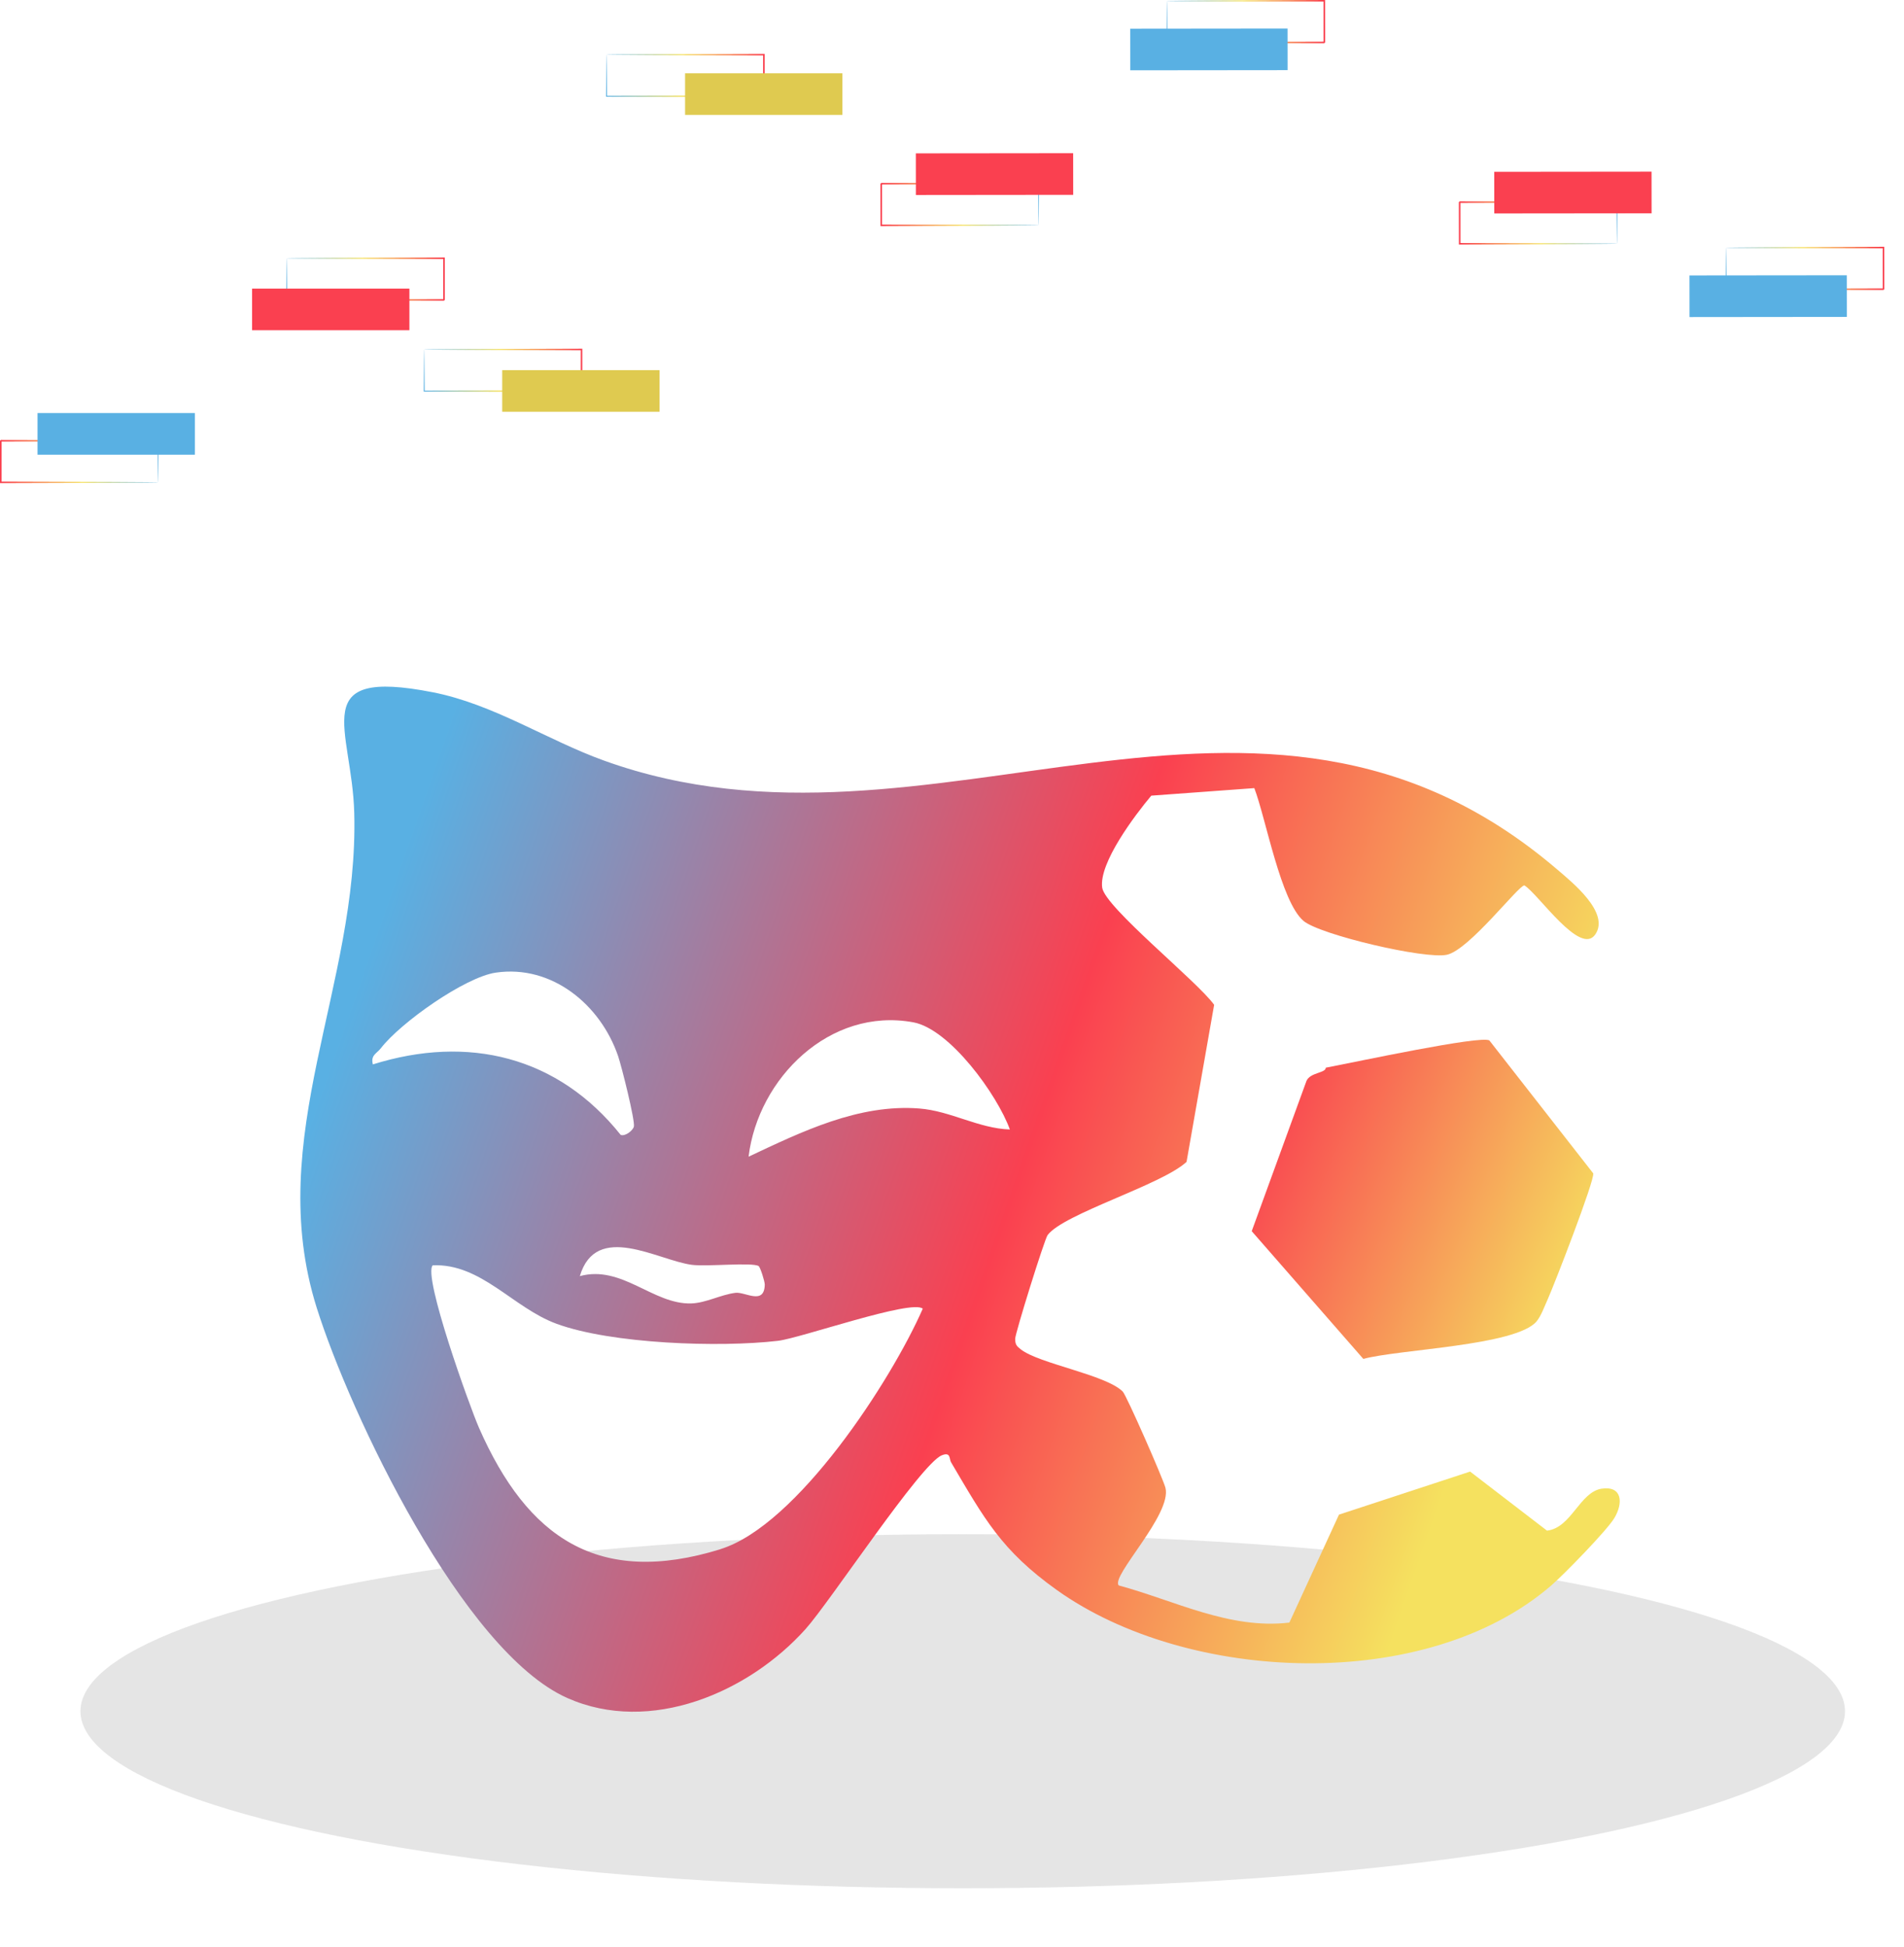 <svg width="355" height="363" viewBox="0 0 355 363" fill="none" xmlns="http://www.w3.org/2000/svg">
<path d="M53.456 48.146C53.459 48.149 53.462 48.197 53.465 48.287L53.474 48.685C53.48 49.05 53.487 49.56 53.496 50.212C53.508 51.552 53.525 53.478 53.547 55.906L53.456 55.815C60.153 55.802 70.804 55.781 82.786 55.757C82.72 55.823 82.936 55.608 82.638 55.906V55.658L82.638 55.409V54.911C82.638 54.58 82.638 54.25 82.638 53.921C82.638 53.264 82.639 52.611 82.639 51.963C82.64 50.668 82.641 49.394 82.641 48.146L82.787 48.292C74.435 48.266 67.127 48.243 61.885 48.226C59.274 48.209 57.178 48.194 55.715 48.184C55.003 48.176 54.446 48.17 54.047 48.165C53.867 48.161 53.723 48.158 53.61 48.156C53.511 48.153 53.459 48.15 53.456 48.146C53.452 48.143 53.498 48.14 53.591 48.137C53.7 48.134 53.838 48.131 54.01 48.127C54.401 48.123 54.948 48.116 55.647 48.108C57.102 48.098 59.186 48.084 61.783 48.067C67.05 48.05 74.394 48.027 82.787 48L82.934 48L82.934 48.146C82.934 49.394 82.935 50.668 82.936 51.963C82.936 52.611 82.937 53.264 82.937 53.921C82.937 54.25 82.937 54.58 82.937 54.911L82.937 55.409V55.906C82.638 56.205 82.853 55.989 82.786 56.056C70.804 56.032 60.153 56.01 53.456 55.997L53.364 55.997L53.365 55.906C53.386 53.455 53.403 51.511 53.415 50.158C53.424 49.514 53.432 49.012 53.437 48.652C53.441 48.495 53.444 48.369 53.447 48.27C53.45 48.185 53.453 48.143 53.456 48.146Z" fill="url(#paint0_linear_1496_2533)"/>
<path d="M29.481 89.924C29.478 89.921 29.475 89.873 29.472 89.782L29.463 89.385C29.458 89.019 29.45 88.51 29.441 87.857C29.429 86.518 29.412 84.592 29.39 82.164L29.481 82.255C22.784 82.268 12.133 82.289 0.151 82.313C0.217 82.247 0 82.462 0.299 82.164V82.412L0.299 82.661V83.159C0.299 83.49 0.299 83.82 0.299 84.148C0.299 84.806 0.298 85.459 0.298 86.107C0.297 87.402 0.296 88.676 0.296 89.923L0.15 89.777C8.502 89.804 15.81 89.827 21.052 89.844C23.663 89.861 25.759 89.876 27.222 89.885C27.934 89.894 28.491 89.9 28.89 89.905C29.07 89.909 29.214 89.912 29.327 89.914C29.426 89.917 29.478 89.92 29.481 89.924C29.485 89.927 29.439 89.93 29.346 89.933C29.237 89.935 29.099 89.938 28.927 89.942C28.536 89.947 27.989 89.953 27.29 89.962C25.835 89.972 23.751 89.986 21.154 90.003C15.887 90.02 8.543 90.043 0.15 90.07L0.003 90.07L0.003 89.923C0.003 88.676 0.002 87.402 0.001 86.107C0.001 85.459 0 84.806 0 84.148C0 83.82 0 83.49 8.42285e-05 83.159L0 82.661V82.164C0.299 81.865 0.084 82.081 0.151 82.014C12.133 82.038 22.784 82.059 29.481 82.073L29.573 82.073L29.572 82.164C29.551 84.615 29.534 86.559 29.522 87.912C29.513 88.555 29.505 89.058 29.5 89.418C29.496 89.575 29.493 89.701 29.491 89.8C29.487 89.885 29.485 89.927 29.481 89.924Z" fill="url(#paint1_linear_1496_2533)"/>
<g opacity="0.68" filter="url(#filter0_f_1496_2533)">
<ellipse cx="179.5" cy="319" rx="164.5" ry="33" fill="#D9D9D9"/>
</g>
<path d="M277.689 193.952L297.056 218.732C297.374 219.942 289.737 239.639 288.54 242.278C287.965 243.537 287.342 245.308 286.499 246.323C282.675 250.88 260.742 251.528 254.192 253.324L233.383 229.509L243.586 201.516C244.27 199.891 247.191 200.063 247.191 199.035C253.053 197.917 276.027 192.987 277.689 193.952Z" fill="url(#paint2_linear_1496_2533)"/>
<path d="M298.675 277.502C294.508 278.125 293.005 284.821 288.435 285.334L274.102 274.325L249.652 282.353L240.402 302.478C229.259 303.797 218.995 298.36 208.584 295.549C207.045 293.851 218.567 282.304 217.296 277.343C216.893 275.742 210.026 260.09 209.33 259.406C206.153 256.241 193.75 254.237 190.317 251.537C189.523 250.914 189.29 250.632 189.278 249.569C189.278 248.555 194.728 231.058 195.327 230.239C198.308 226.256 216.624 220.879 221.231 216.591L226.375 187.314C223.32 183.001 206.03 169.144 205.505 165.479C204.845 160.884 211.639 151.916 214.657 148.323L233.865 146.918C236.04 152.6 238.789 168.069 243.042 171.674C246.084 174.252 265.757 178.883 269.789 177.979C273.956 177.05 283.108 165.051 284.219 165.051C286.81 166.615 294.654 178.321 297.453 174.179C300.19 170.122 293.152 164.489 290.28 162.033C234.244 114.171 173.785 163.841 112.617 141.786C102.035 137.974 92.04 131.278 80.713 129.054C56.996 124.398 65.635 135.762 66.05 151.549C66.918 183.844 49.066 211.996 59.036 243.741C65.28 263.597 86.272 307.878 105.786 316.542C121.268 323.409 139.608 315.503 150.202 303.675C154.809 298.531 171.646 272.908 175.593 271.295C177.304 270.598 176.962 271.967 177.316 272.578C183.523 283.098 186.663 289 197.062 296.417C221.475 313.829 265.952 315.686 289.241 295.549C291.649 293.46 299.603 285.31 300.996 282.988C302.67 280.202 302.487 276.94 298.626 277.514L298.675 277.502ZM141.441 236.006C141.746 236.202 142.602 238.878 142.59 239.477C142.504 243.374 138.936 240.784 137.128 241.004C134.366 241.346 131.617 242.898 128.868 242.983C121.732 243.179 115.964 235.762 108.108 237.888C111.162 227.661 122.66 234.956 129.002 235.786C131.764 236.153 140.268 235.273 141.453 236.019L141.441 236.006ZM71.035 195.378C74.664 190.674 86.651 182.157 92.443 181.314C102.915 179.787 111.969 187.302 115.244 196.869C115.916 198.849 118.421 208.856 118.188 210.004C118.054 210.664 116.649 211.874 115.732 211.569C104.027 196.906 87.287 192.861 69.52 198.421C69.068 196.674 70.253 196.405 71.035 195.378ZM134.305 288.805C111.541 295.83 98.333 286.666 89.327 266.212C87.617 262.338 78.77 237.766 80.688 235.872C89.706 235.493 95.657 243.802 103.758 246.771C113.997 250.535 134.195 251.231 145.07 249.948C149.298 249.447 170.009 242.153 172.049 243.961C166.184 257.341 148.675 284.357 134.305 288.792V288.805ZM171.426 206.644C160.112 205.752 149.469 210.97 139.572 215.625C141.343 201.011 154.723 187.705 170.29 190.576C177.096 191.835 185.955 204.091 188.288 210.554C182.448 210.359 177.23 207.096 171.414 206.644H171.426Z" fill="url(#paint3_linear_1496_2533)"/>
<path d="M36.332 77.001H7V84.76H36.332V77.001Z" fill="#59B0E3"/>
<path d="M47 61.559H76.332V53.799H47V61.559Z" fill="#FA4050"/>
<path d="M79.092 65.147C79.095 65.15 79.098 65.197 79.101 65.288L79.11 65.686C79.115 66.051 79.123 66.56 79.132 67.213C79.144 68.552 79.161 70.478 79.183 72.906L79.092 72.816C85.789 72.802 96.44 72.781 108.422 72.757C108.356 72.824 108.573 72.608 108.274 72.906V72.659L108.274 72.409V71.912C108.274 71.581 108.274 71.251 108.274 70.922C108.274 70.264 108.275 69.611 108.275 68.964C108.276 67.668 108.277 66.395 108.277 65.147L108.423 65.293C100.071 65.266 92.763 65.243 87.521 65.227C84.91 65.209 82.814 65.195 81.351 65.185C80.639 65.177 80.082 65.17 79.683 65.166C79.503 65.162 79.359 65.159 79.246 65.156C79.147 65.153 79.095 65.15 79.092 65.147C79.088 65.144 79.134 65.141 79.227 65.137C79.336 65.135 79.474 65.132 79.646 65.128C80.037 65.123 80.584 65.117 81.283 65.109C82.738 65.099 84.822 65.085 87.419 65.067C92.686 65.05 100.03 65.027 108.423 65.001L108.57 65L108.57 65.147C108.57 66.395 108.571 67.668 108.572 68.964C108.572 69.611 108.573 70.264 108.573 70.922C108.573 71.251 108.573 71.581 108.573 71.912L108.573 72.409V72.906C108.274 73.205 108.489 72.989 108.422 73.056C96.44 73.032 85.789 73.011 79.092 72.997L79 72.997L79.001 72.906C79.022 70.455 79.039 68.511 79.051 67.159C79.06 66.515 79.068 66.012 79.073 65.652C79.077 65.495 79.08 65.37 79.082 65.27C79.086 65.185 79.088 65.144 79.092 65.147Z" fill="url(#paint4_linear_1496_2533)"/>
<path d="M93.636 76.76H122.968V69.001H93.636V76.76Z" fill="#DFCA50"/>
<path d="M193.649 41.978C193.646 41.975 193.643 41.927 193.64 41.837L193.63 41.439C193.624 41.074 193.616 40.565 193.606 39.912C193.593 38.572 193.574 36.646 193.55 34.218L193.641 34.309C186.943 34.329 176.292 34.361 164.311 34.398C164.377 34.331 164.16 34.547 164.458 34.248L164.459 34.496L164.459 34.745L164.459 35.243C164.46 35.574 164.46 35.904 164.46 36.233C164.461 36.89 164.461 37.543 164.461 38.191C164.462 39.486 164.462 40.76 164.463 42.008L164.317 41.862C172.669 41.88 179.978 41.895 185.22 41.907C187.831 41.922 189.926 41.934 191.389 41.942C192.101 41.95 192.659 41.955 193.058 41.96C193.237 41.963 193.381 41.966 193.494 41.969C193.593 41.972 193.646 41.975 193.649 41.978C193.652 41.981 193.606 41.984 193.513 41.987C193.404 41.99 193.267 41.993 193.094 41.997C192.703 42.002 192.156 42.009 191.458 42.018C190.002 42.029 187.918 42.046 185.322 42.066C180.054 42.088 172.71 42.119 164.317 42.154L164.171 42.154L164.171 42.008C164.168 40.76 164.166 39.486 164.164 38.191C164.163 37.544 164.162 36.891 164.162 36.233C164.161 35.904 164.161 35.574 164.16 35.243L164.16 34.745L164.159 34.248C164.458 33.949 164.243 34.166 164.31 34.099C176.292 34.11 186.943 34.121 193.641 34.127L193.732 34.127L193.732 34.218C193.713 36.669 193.698 38.613 193.687 39.966C193.679 40.61 193.672 41.112 193.667 41.472C193.663 41.629 193.66 41.755 193.658 41.855C193.655 41.939 193.652 41.981 193.649 41.978Z" fill="url(#paint5_linear_1496_2533)"/>
<path d="M217.58 0.176C217.583 0.179 217.586 0.227 217.589 0.317L217.599 0.715C217.605 1.081 217.613 1.59 217.623 2.243C217.636 3.582 217.655 5.508 217.679 7.936L217.588 7.845C224.285 7.825 234.936 7.793 246.918 7.757C246.852 7.823 247.069 7.607 246.77 7.906L246.77 7.658L246.77 7.409L246.769 6.912C246.769 6.58 246.769 6.25 246.769 5.922C246.768 5.264 246.768 4.611 246.767 3.963C246.767 2.668 246.766 1.394 246.766 0.147L246.912 0.293C238.56 0.275 231.251 0.259 226.009 0.248C223.398 0.233 221.303 0.221 219.839 0.212C219.128 0.205 218.57 0.199 218.171 0.195C217.991 0.191 217.848 0.188 217.735 0.186C217.635 0.183 217.583 0.18 217.58 0.176C217.577 0.173 217.623 0.17 217.716 0.167C217.824 0.164 217.962 0.161 218.134 0.157C218.526 0.152 219.073 0.145 219.771 0.136C221.227 0.125 223.31 0.108 225.907 0.088C231.175 0.066 238.519 0.035 246.912 0L247.058 -0L247.058 0.146C247.06 1.394 247.062 2.668 247.064 3.963C247.065 4.611 247.066 5.264 247.067 5.921C247.068 6.25 247.068 6.58 247.068 6.911L247.069 7.409L247.069 7.906C246.771 8.205 246.986 7.989 246.918 8.056C234.937 8.044 224.285 8.034 217.588 8.027L217.496 8.027L217.497 7.936C217.516 5.485 217.531 3.541 217.541 2.189C217.55 1.544 217.557 1.042 217.562 0.682C217.566 0.525 217.569 0.399 217.571 0.3C217.574 0.215 217.577 0.173 217.58 0.176Z" fill="url(#paint6_linear_1496_2533)"/>
<path d="M210.743 13.106L240.075 13.076L240.067 5.316L210.735 5.346L210.743 13.106Z" fill="#59B0E3"/>
<path d="M321.845 46.176C321.848 46.179 321.851 46.227 321.854 46.317L321.864 46.715C321.87 47.081 321.878 47.59 321.888 48.242C321.901 49.582 321.92 51.508 321.944 53.936L321.853 53.845C328.55 53.825 339.201 53.793 351.183 53.757C351.117 53.823 351.334 53.608 351.036 53.906L351.035 53.658L351.035 53.409L351.035 52.911C351.034 52.581 351.034 52.251 351.034 51.922C351.033 51.264 351.033 50.611 351.032 49.963C351.032 48.668 351.031 47.394 351.031 46.147L351.177 46.293C342.825 46.275 335.516 46.259 330.274 46.248C327.663 46.233 325.568 46.221 324.105 46.212C323.393 46.205 322.835 46.199 322.436 46.195C322.257 46.191 322.113 46.188 322 46.186C321.901 46.183 321.848 46.18 321.845 46.176C321.842 46.173 321.888 46.17 321.981 46.167C322.089 46.164 322.227 46.161 322.399 46.157C322.791 46.152 323.338 46.145 324.036 46.136C325.492 46.125 327.576 46.108 330.172 46.088C335.44 46.066 342.784 46.035 351.177 46L351.323 46L351.323 46.146C351.325 47.394 351.327 48.668 351.33 49.963C351.33 50.611 351.331 51.264 351.332 51.921C351.333 52.25 351.333 52.58 351.333 52.911L351.334 53.409L351.335 53.906C351.036 54.205 351.251 53.989 351.183 54.056C339.202 54.044 328.551 54.034 321.853 54.027L321.762 54.027L321.762 53.936C321.781 51.485 321.796 49.541 321.807 48.188C321.815 47.544 321.822 47.042 321.827 46.682C321.831 46.525 321.834 46.399 321.836 46.3C321.839 46.215 321.842 46.173 321.845 46.176Z" fill="url(#paint7_linear_1496_2533)"/>
<path d="M315.008 59.106L344.34 59.076L344.332 51.316L315 51.346L315.008 59.106Z" fill="#59B0E3"/>
<path d="M200.09 28.559L170.759 28.589L170.766 36.349L200.098 36.319L200.09 28.559Z" fill="#FA4050"/>
<path d="M301.49 45.418C301.486 45.415 301.483 45.368 301.48 45.277L301.47 44.879C301.465 44.514 301.457 44.005 301.447 43.352C301.434 42.013 301.415 40.087 301.391 37.659L301.482 37.749C294.784 37.77 284.133 37.802 272.152 37.838C272.218 37.771 272.001 37.987 272.299 37.689L272.299 37.936L272.3 38.186L272.3 38.683C272.3 39.014 272.301 39.344 272.301 39.673C272.301 40.331 272.302 40.984 272.302 41.631C272.303 42.926 272.303 44.2 272.304 45.448L272.158 45.302C280.51 45.32 287.818 45.336 293.06 45.347C295.671 45.362 297.767 45.374 299.23 45.383C299.942 45.39 300.5 45.396 300.899 45.4C301.078 45.404 301.222 45.407 301.335 45.409C301.434 45.412 301.486 45.415 301.49 45.418C301.493 45.422 301.447 45.425 301.354 45.428C301.245 45.43 301.107 45.434 300.935 45.438C300.544 45.443 299.997 45.45 299.299 45.459C297.843 45.47 295.759 45.486 293.162 45.507C287.895 45.529 280.551 45.559 272.158 45.594L272.012 45.595L272.011 45.448C272.009 44.201 272.007 42.927 272.005 41.632C272.004 40.984 272.003 40.331 272.002 39.673C272.002 39.344 272.002 39.015 272.001 38.684L272.001 38.186L272 37.689C272.299 37.389 272.084 37.606 272.151 37.539C284.133 37.551 294.784 37.561 301.481 37.568L301.573 37.568L301.573 37.658C301.554 40.11 301.539 42.054 301.528 43.406C301.519 44.05 301.513 44.553 301.508 44.913C301.504 45.07 301.501 45.195 301.498 45.295C301.495 45.38 301.493 45.421 301.49 45.418Z" fill="url(#paint8_linear_1496_2533)"/>
<path d="M307.931 32L278.599 32.03L278.607 39.789L307.939 39.76L307.931 32Z" fill="#FA4050"/>
<path d="M113.092 10.186C113.095 10.189 113.098 10.237 113.101 10.327L113.11 10.725C113.115 11.091 113.123 11.6 113.132 12.252C113.144 13.592 113.161 15.518 113.183 17.946L113.092 17.855C119.789 17.842 130.44 17.82 142.422 17.797C142.356 17.863 142.573 17.648 142.274 17.946V17.698L142.274 17.449V16.951C142.274 16.62 142.274 16.29 142.274 15.961C142.274 15.304 142.275 14.651 142.275 14.003C142.276 12.708 142.277 11.434 142.277 10.186L142.423 10.333C134.071 10.306 126.763 10.283 121.521 10.266C118.91 10.248 116.814 10.234 115.351 10.224C114.639 10.216 114.082 10.21 113.682 10.205C113.503 10.201 113.359 10.198 113.246 10.196C113.147 10.193 113.095 10.19 113.092 10.186C113.088 10.183 113.134 10.18 113.227 10.177C113.336 10.175 113.474 10.171 113.646 10.168C114.037 10.163 114.584 10.156 115.283 10.148C116.738 10.138 118.822 10.124 121.419 10.107C126.686 10.09 134.03 10.067 142.423 10.04L142.57 10.04L142.57 10.186C142.57 11.434 142.571 12.708 142.572 14.003C142.572 14.651 142.573 15.304 142.573 15.961C142.573 16.29 142.573 16.62 142.573 16.951L142.573 17.449V17.946C142.274 18.245 142.489 18.029 142.422 18.096C130.44 18.072 119.789 18.05 113.092 18.037L113 18.037L113.001 17.946C113.022 15.495 113.039 13.551 113.051 12.198C113.06 11.554 113.068 11.052 113.073 10.692C113.077 10.535 113.08 10.409 113.083 10.31C113.086 10.225 113.089 10.183 113.092 10.186Z" fill="url(#paint9_linear_1496_2533)"/>
<path d="M127.732 21.418H157.064V13.658H127.732V21.418Z" fill="#DFCA50"/>
<defs>
<filter id="filter0_f_1496_2533" x="4.8" y="275.8" width="349.4" height="86.4" filterUnits="userSpaceOnUse" color-interpolation-filters="sRGB">
<feFlood flood-opacity="0" result="BackgroundImageFix"/>
<feBlend mode="normal" in="SourceGraphic" in2="BackgroundImageFix" result="shape"/>
<feGaussianBlur stdDeviation="5.1" result="effect1_foregroundBlur_1496_2533"/>
</filter>
<linearGradient id="paint0_linear_1496_2533" x1="82.937" y1="52.035" x2="53.364" y2="52.035" gradientUnits="userSpaceOnUse">
<stop stop-color="#FA4050"/>
<stop offset="0.519" stop-color="#F5E15F"/>
<stop offset="1" stop-color="#59B0E3"/>
</linearGradient>
<linearGradient id="paint1_linear_1496_2533" x1="0" y1="86.035" x2="29.573" y2="86.035" gradientUnits="userSpaceOnUse">
<stop stop-color="#FA4050"/>
<stop offset="0.519" stop-color="#F5E15F"/>
<stop offset="1" stop-color="#59B0E3"/>
</linearGradient>
<linearGradient id="paint2_linear_1496_2533" x1="233.383" y1="210.286" x2="297.066" y2="236.865" gradientUnits="userSpaceOnUse">
<stop stop-color="#FA4050"/>
<stop offset="1" stop-color="#F5E15F"/>
</linearGradient>
<linearGradient id="paint3_linear_1496_2533" x1="56" y1="180.773" x2="302" y2="266.321" gradientUnits="userSpaceOnUse">
<stop offset="0.042" stop-color="#59B0E3"/>
<stop offset="0.535" stop-color="#FA4050"/>
<stop offset="0.896" stop-color="#F5E15F"/>
</linearGradient>
<linearGradient id="paint4_linear_1496_2533" x1="108.573" y1="69.035" x2="79" y2="69.035" gradientUnits="userSpaceOnUse">
<stop stop-color="#FA4050"/>
<stop offset="0.519" stop-color="#F5E15F"/>
<stop offset="1" stop-color="#59B0E3"/>
</linearGradient>
<linearGradient id="paint5_linear_1496_2533" x1="164.163" y1="38.12" x2="193.736" y2="38.09" gradientUnits="userSpaceOnUse">
<stop stop-color="#FA4050"/>
<stop offset="0.519" stop-color="#F5E15F"/>
<stop offset="1" stop-color="#59B0E3"/>
</linearGradient>
<linearGradient id="paint6_linear_1496_2533" x1="247.065" y1="4.035" x2="217.492" y2="4.065" gradientUnits="userSpaceOnUse">
<stop stop-color="#FA4050"/>
<stop offset="0.519" stop-color="#F5E15F"/>
<stop offset="1" stop-color="#59B0E3"/>
</linearGradient>
<linearGradient id="paint7_linear_1496_2533" x1="351.331" y1="50.035" x2="321.758" y2="50.065" gradientUnits="userSpaceOnUse">
<stop stop-color="#FA4050"/>
<stop offset="0.519" stop-color="#F5E15F"/>
<stop offset="1" stop-color="#59B0E3"/>
</linearGradient>
<linearGradient id="paint8_linear_1496_2533" x1="272.004" y1="41.56" x2="301.577" y2="41.53" gradientUnits="userSpaceOnUse">
<stop stop-color="#FA4050"/>
<stop offset="0.519" stop-color="#F5E15F"/>
<stop offset="1" stop-color="#59B0E3"/>
</linearGradient>
<linearGradient id="paint9_linear_1496_2533" x1="142.573" y1="14.075" x2="113" y2="14.075" gradientUnits="userSpaceOnUse">
<stop stop-color="#FA4050"/>
<stop offset="0.519" stop-color="#F5E15F"/>
<stop offset="1" stop-color="#59B0E3"/>
</linearGradient>
</defs>
</svg>
